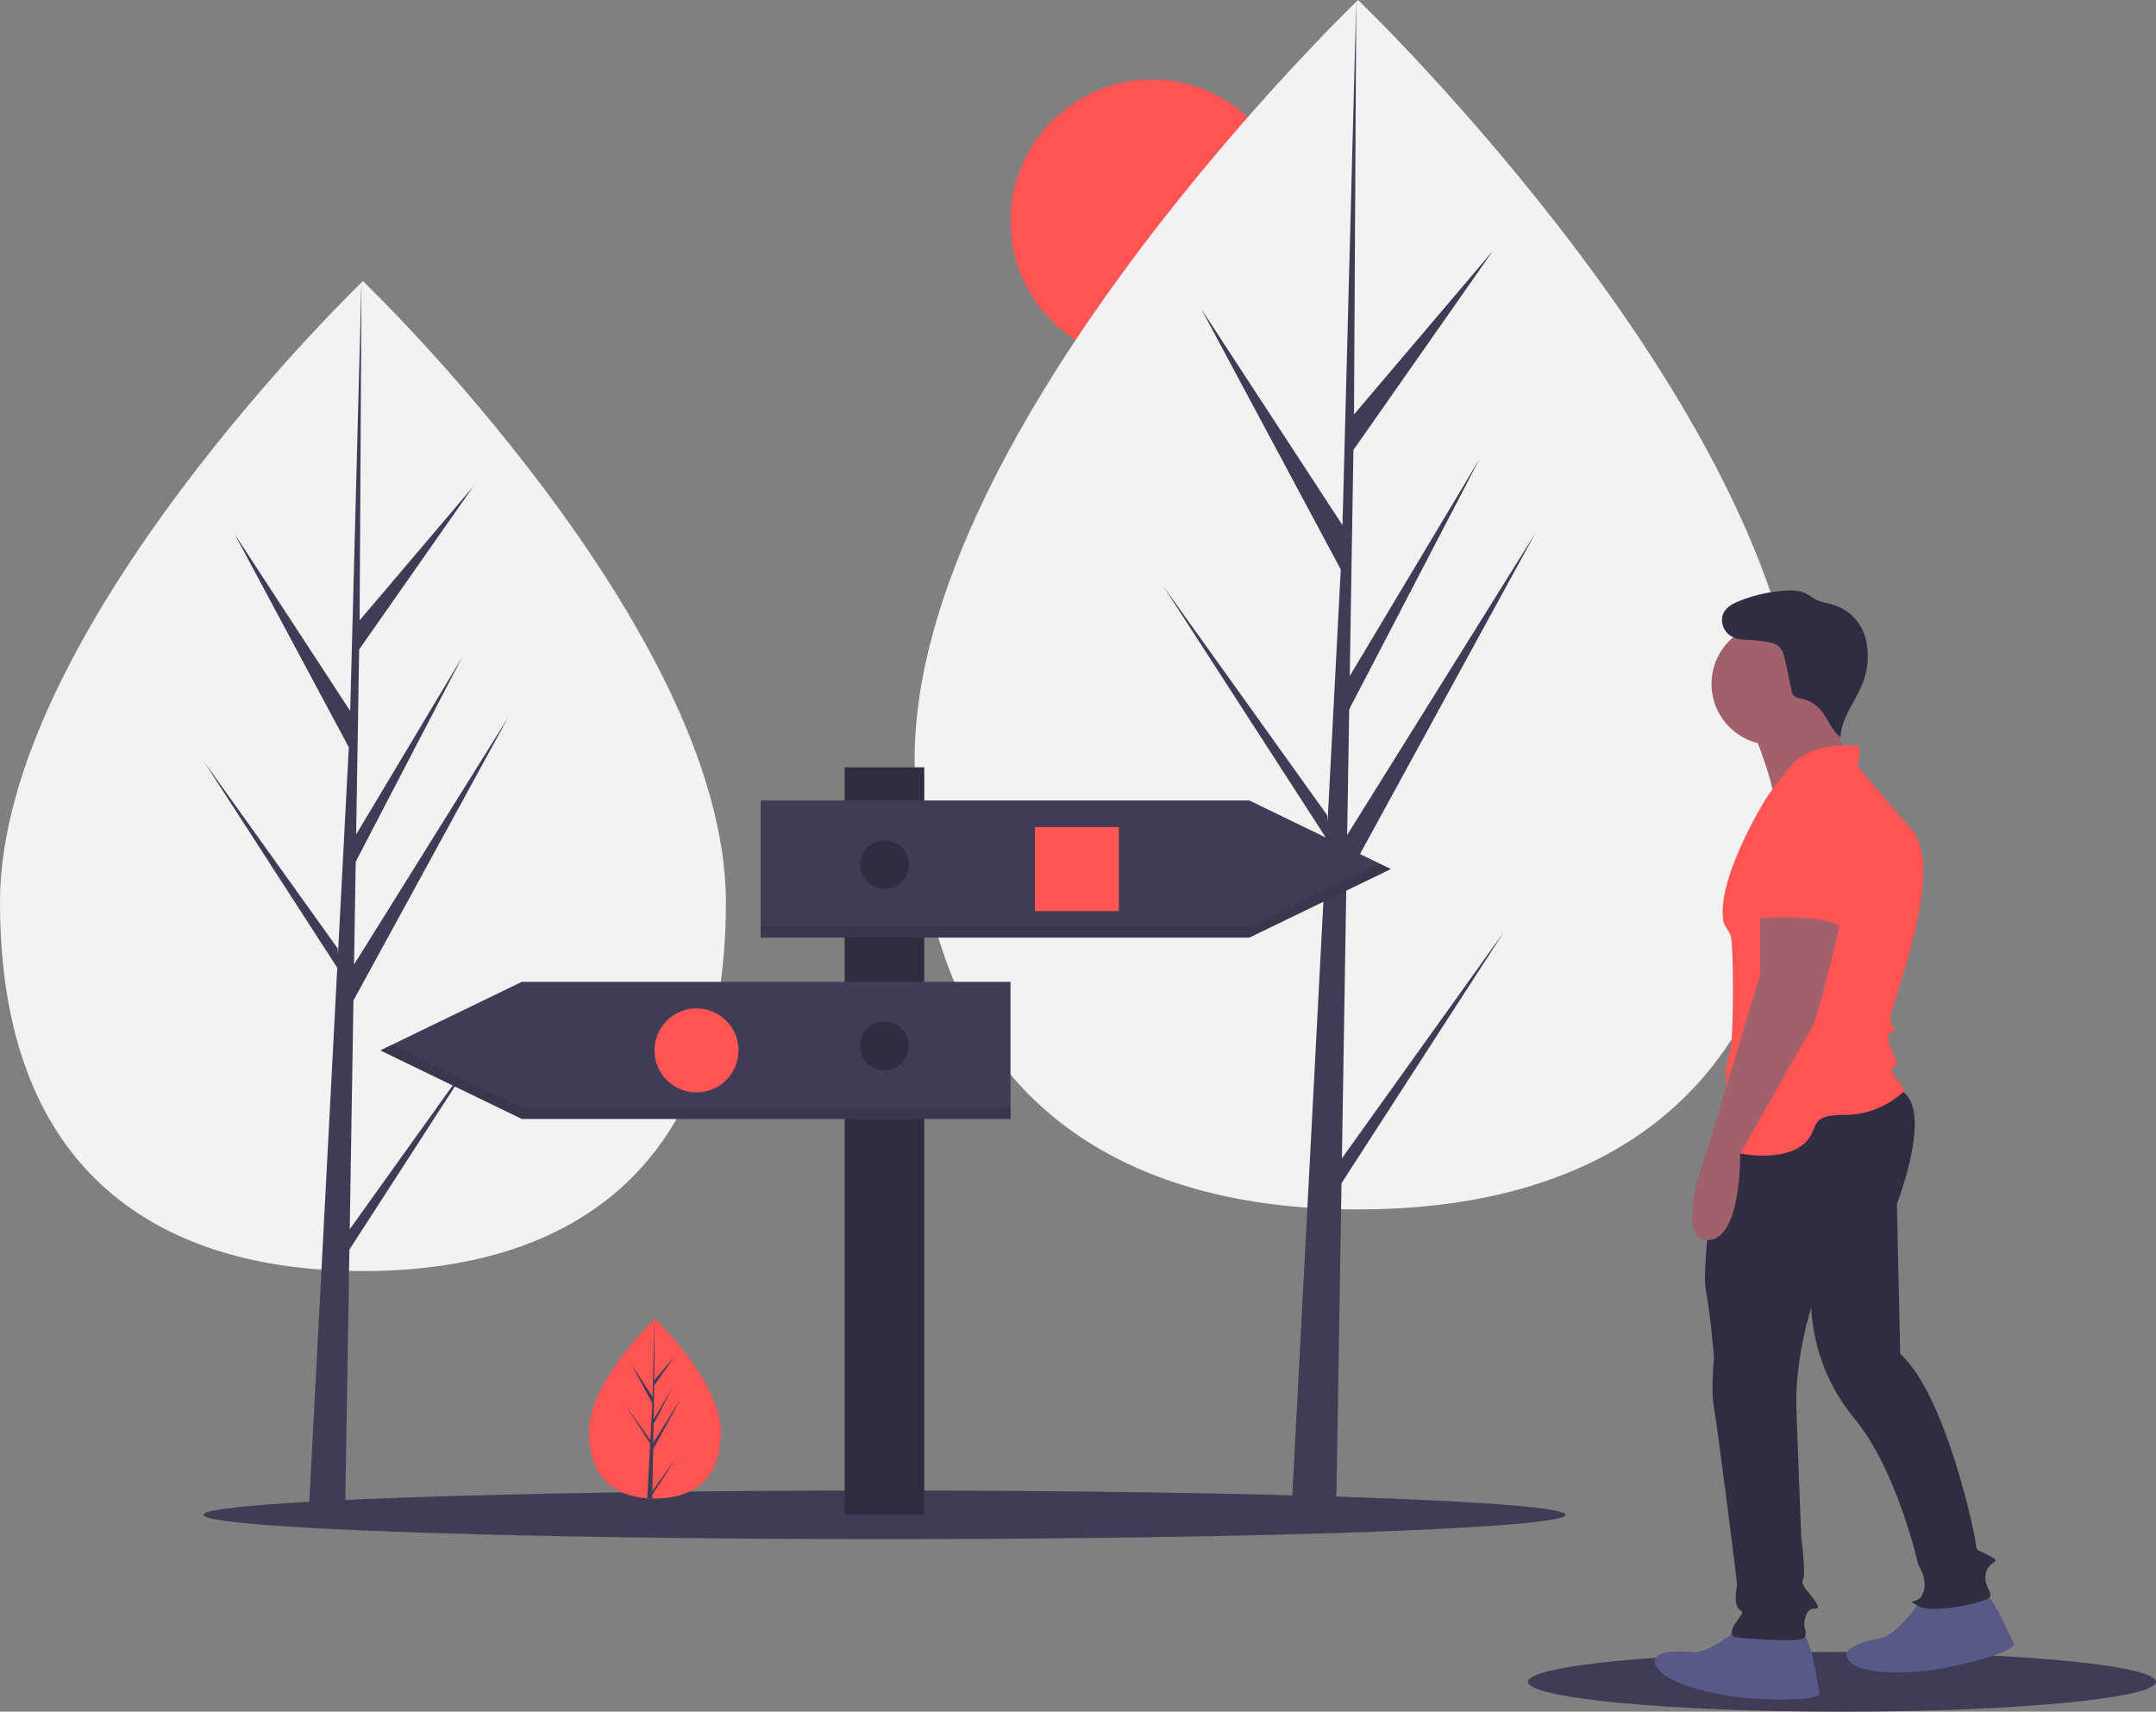 <svg width="519" height="412" viewBox="0 0 519 412" fill="none" xmlns="http://www.w3.org/2000/svg">
<rect x="0" y="0" width="519" height="412" fill="#808080" stroke="none"/>
<g clip-path="url(#clip0)">
<path d="M277.324 87.279C296.14 87.279 311.393 72.026 311.393 53.211C311.393 34.395 296.14 19.141 277.324 19.141C258.508 19.141 243.255 34.395 243.255 53.211C243.255 72.026 258.508 87.279 277.324 87.279Z" fill="#FE5454"/>
<path d="M174.743 217.175C174.743 282.976 135.625 305.951 87.371 305.951C39.117 305.951 0 282.976 0 217.175C0 151.374 87.371 67.664 87.371 67.664C87.371 67.664 174.743 151.374 174.743 217.175Z" fill="#F2F2F2"/>
<path d="M84.189 295.886L85.083 240.816L122.323 172.687L85.224 232.177L85.626 207.416L111.292 158.125L85.732 200.863L86.456 156.328L113.939 117.087L86.57 149.326L87.021 67.664L84.181 175.769L84.414 171.309L56.472 128.538L83.966 179.87L81.363 229.608L81.285 228.288L49.072 183.278L81.188 232.951L80.862 239.172L80.804 239.265L80.831 239.776L74.225 365.964H83.05L84.109 300.785L116.145 251.234L84.189 295.886Z" fill="#3F3D56"/>
<path d="M433.658 182.654C433.658 263.041 385.869 291.11 326.918 291.11C267.967 291.11 220.178 263.041 220.178 182.654C220.178 102.266 326.918 -3.05176e-05 326.918 -3.05176e-05C326.918 -3.05176e-05 433.658 102.266 433.658 182.654Z" fill="#F2F2F2"/>
<path d="M323.03 278.813L324.122 211.536L369.618 128.304L324.294 200.982L324.786 170.731L356.141 110.514L324.916 162.726L325.799 108.319L359.375 60.378L325.938 99.763L326.491 0L323.02 132.069L323.305 126.62L289.169 74.368L322.758 137.079L319.577 197.842L319.483 196.23L280.129 141.242L319.363 201.927L318.965 209.526L318.895 209.641L318.927 210.264L310.857 364.426H321.639L322.933 284.799L362.07 224.262L323.03 278.813Z" fill="#3F3D56"/>
<path d="M212.913 370.478C303.463 370.478 376.869 367.857 376.869 364.623C376.869 361.389 303.463 358.767 212.913 358.767C122.362 358.767 48.956 361.389 48.956 364.623C48.956 367.857 122.362 370.478 212.913 370.478Z" fill="#3F3D56"/>
<path d="M443.41 412C485.157 412 519 408.783 519 404.814C519 400.845 485.157 397.627 443.41 397.627C401.662 397.627 367.82 400.845 367.82 404.814C367.82 408.783 401.662 412 443.41 412Z" fill="#3F3D56"/>
<path d="M222.495 184.696H203.331V364.623H222.495V184.696Z" fill="#2F2E41"/>
<path d="M300.746 225.685H183.102V192.681H300.746L334.815 209.183L300.746 225.685Z" fill="#3F3D56"/>
<path opacity="0.1" d="M300.746 223.023H183.102V225.685H300.746L334.815 209.183L332.068 207.852L300.746 223.023Z" fill="black"/>
<path d="M125.611 269.336H243.255V236.332H125.611L91.543 252.834L125.611 269.336Z" fill="#3F3D56"/>
<path opacity="0.1" d="M94.29 251.503L91.543 252.834L125.611 269.336H243.255V266.674H125.611L94.29 251.503Z" fill="black"/>
<path d="M269.339 199.069H249.111V219.297H269.339V199.069Z" fill="#FE5454"/>
<path d="M167.665 262.948C173.251 262.948 177.779 258.42 177.779 252.834C177.779 247.248 173.251 242.719 167.665 242.719C162.079 242.719 157.551 247.248 157.551 252.834C157.551 258.42 162.079 262.948 167.665 262.948Z" fill="#FE5454"/>
<path d="M212.913 213.974C216.147 213.974 218.768 211.352 218.768 208.118C218.768 204.884 216.147 202.262 212.913 202.262C209.679 202.262 207.057 204.884 207.057 208.118C207.057 211.352 209.679 213.974 212.913 213.974Z" fill="#2F2E41"/>
<path d="M212.913 257.625C216.147 257.625 218.768 255.003 218.768 251.769C218.768 248.535 216.147 245.913 212.913 245.913C209.679 245.913 207.057 248.535 207.057 251.769C207.057 255.003 209.679 257.625 212.913 257.625Z" fill="#2F2E41"/>
<path d="M173.521 344.573C173.521 356.534 166.411 360.71 157.639 360.71C157.436 360.71 157.233 360.708 157.031 360.703C156.624 360.695 156.222 360.675 155.824 360.648C147.908 360.088 141.758 355.697 141.758 344.573C141.758 333.061 156.468 318.536 157.573 317.461L157.575 317.459C157.618 317.417 157.639 317.397 157.639 317.397C157.639 317.397 173.521 332.612 173.521 344.573Z" fill="#FE5454"/>
<path d="M157.061 358.88L162.869 350.764L157.046 359.771L157.031 360.703C156.624 360.695 156.222 360.675 155.824 360.648L156.45 348.682L156.445 348.589L156.456 348.571L156.515 347.441L150.677 338.411L156.533 346.594L156.547 346.833L157.02 337.792L152.022 328.461L157.081 336.205L157.573 317.461L157.575 317.397V317.459L157.493 332.24L162.469 326.38L157.473 333.513L157.341 341.608L161.987 333.839L157.322 342.8L157.248 347.3L163.993 336.487L157.223 348.87L157.061 358.88Z" fill="#3F3D56"/>
<path d="M418.944 391.726C418.944 391.726 411.407 398.073 407.44 397.676C403.473 397.279 395.936 397.279 399.109 401.643C402.283 406.007 415.374 408.387 420.928 408.784C426.481 409.18 438.779 409.577 437.986 407.197C437.192 404.817 436.399 393.709 433.225 392.916C430.052 392.122 418.944 391.726 418.944 391.726Z" fill="#575A89"/>
<path d="M462.204 385.494C462.204 385.494 456.65 393.633 452.722 394.317C448.794 395.001 441.535 397.027 445.764 400.377C449.994 403.728 463.243 402.502 468.699 401.391C474.155 400.281 486.106 397.358 484.703 395.278C483.299 393.199 479.549 382.713 476.279 382.802C473.009 382.891 462.204 385.494 462.204 385.494Z" fill="#575A89"/>
<path d="M414.529 269.09C414.529 269.09 409.423 304.055 410.613 310.403C411.804 316.75 412.597 326.667 412.597 326.667C412.597 326.667 411.804 334.998 412.597 338.965C413.39 342.932 418.151 380.618 418.151 381.412C418.151 382.205 417.357 384.585 418.151 386.569C418.944 388.552 420.531 386.965 418.151 390.139C415.771 393.313 417.357 394.106 417.754 394.106C418.151 394.106 433.622 395.693 434.415 394.106C435.209 392.519 434.019 392.122 434.415 390.139C434.812 388.155 435.209 387.759 436.002 387.362C436.795 386.965 438.382 387.759 437.192 385.775C436.002 383.792 433.225 381.412 434.019 380.221C434.812 379.031 433.622 370.304 433.622 370.304C433.622 370.304 432.828 350.866 432.432 338.965C432.035 327.064 436.002 314.766 436.002 314.766C436.496 324.504 440.113 333.823 446.316 341.345C456.63 353.643 461.787 376.651 461.787 376.651C461.787 376.651 464.167 380.221 462.977 383.395C461.787 386.569 458.217 384.585 461.787 386.569C465.358 388.552 477.655 385.775 478.845 384.585C480.035 383.395 477.258 381.808 478.052 378.635C478.845 375.461 482.019 376.254 479.242 374.668C476.465 373.081 475.672 373.478 475.672 371.891C475.672 370.304 468.531 335.791 457.424 325.874L456.63 289.774C456.63 289.774 466.548 264.385 456.234 262.005C445.919 259.625 414.529 269.09 414.529 269.09Z" fill="#2F2E41"/>
<path d="M421.721 175.128C421.721 175.128 428.465 191.79 426.878 194.17C425.291 196.55 446.316 186.236 446.316 186.236C446.316 186.236 439.572 169.575 439.572 167.591C439.572 165.608 421.721 175.128 421.721 175.128Z" fill="#A0616A"/>
<path d="M426.68 179.294C434.786 179.294 441.357 172.722 441.357 164.616C441.357 156.509 434.786 149.938 426.68 149.938C418.573 149.938 412.002 156.509 412.002 164.616C412.002 172.722 418.573 179.294 426.68 179.294Z" fill="#A0616A"/>
<path d="M446.316 179.492C446.316 179.492 436.002 178.302 430.845 184.649C425.688 190.996 424.895 192.583 424.895 192.583C424.895 192.583 412.597 212.418 414.977 222.335C415.557 223.231 416.087 224.158 416.564 225.112C417.357 226.699 417.357 248.914 416.564 252.485C415.771 256.055 414.977 257.245 415.771 262.402C416.564 267.559 409.423 275.89 417.754 277.477C426.085 279.063 432.432 277.873 435.209 274.303C437.986 270.733 435.605 268.352 444.333 268.352C453.06 268.352 458.614 262.402 458.614 262.402C458.614 262.402 454.25 257.642 455.837 256.848C457.424 256.055 455.837 254.071 455.044 252.088C454.25 250.104 454.25 248.518 455.44 248.518C456.63 248.518 455.837 247.724 455.044 245.741C454.25 243.757 468.928 209.641 460.201 199.724C451.473 189.806 447.11 184.252 447.11 184.252C447.11 184.252 448.696 178.302 446.316 179.492Z" fill="#FE5454"/>
<path d="M423.704 217.178V234.633L411.01 276.683C411.01 276.683 402.68 298.502 411.01 298.502C419.341 298.502 418.894 277.677 418.894 277.677L436.795 246.137C436.795 246.137 443.936 221.145 443.143 219.162C442.349 217.178 423.704 217.178 423.704 217.178Z" fill="#A0616A"/>
<path d="M430.448 191.393C430.448 191.393 418.547 196.153 421.721 208.848C424.895 221.542 421.721 221.145 421.721 221.145C421.721 221.145 437.986 219.559 443.143 223.129L444.333 218.368C444.333 218.368 449.093 190.996 430.448 191.393Z" fill="#FE5454"/>
<path d="M421.668 153.597C420.752 153.922 419.769 154.014 418.809 153.864C417.849 153.715 416.941 153.329 416.167 152.741C414.671 151.509 414.037 149.236 414.917 147.509C415.676 146.019 417.301 145.201 418.859 144.591C422.296 143.247 425.916 142.429 429.596 142.166C431.351 142.041 433.194 142.061 434.76 142.863C435.535 143.26 436.208 143.832 436.976 144.243C438.387 144.998 440.029 145.166 441.554 145.653C443.114 146.162 444.546 147 445.755 148.11C446.963 149.221 447.918 150.578 448.557 152.09C448.971 153.117 449.261 154.189 449.419 155.285C449.875 158.286 449.557 161.353 448.493 164.195C446.802 168.698 443.256 172.634 443.056 177.439C440.885 175.864 440.08 173.021 438.34 170.98C437.046 169.471 435.279 168.446 433.326 168.072C432.786 168.039 432.267 167.85 431.832 167.527C431.529 167.165 431.339 166.722 431.286 166.254L429.801 159.241C429.498 157.813 429.116 156.257 427.943 155.39C427.213 154.923 426.384 154.631 425.522 154.537C423.474 154.179 421.4 153.99 419.321 153.972" fill="#2F2E41"/>
</g>
<defs>
<clipPath id="clip0">
<rect width="519" height="412" fill="white"/>
</clipPath>
</defs>
</svg>
